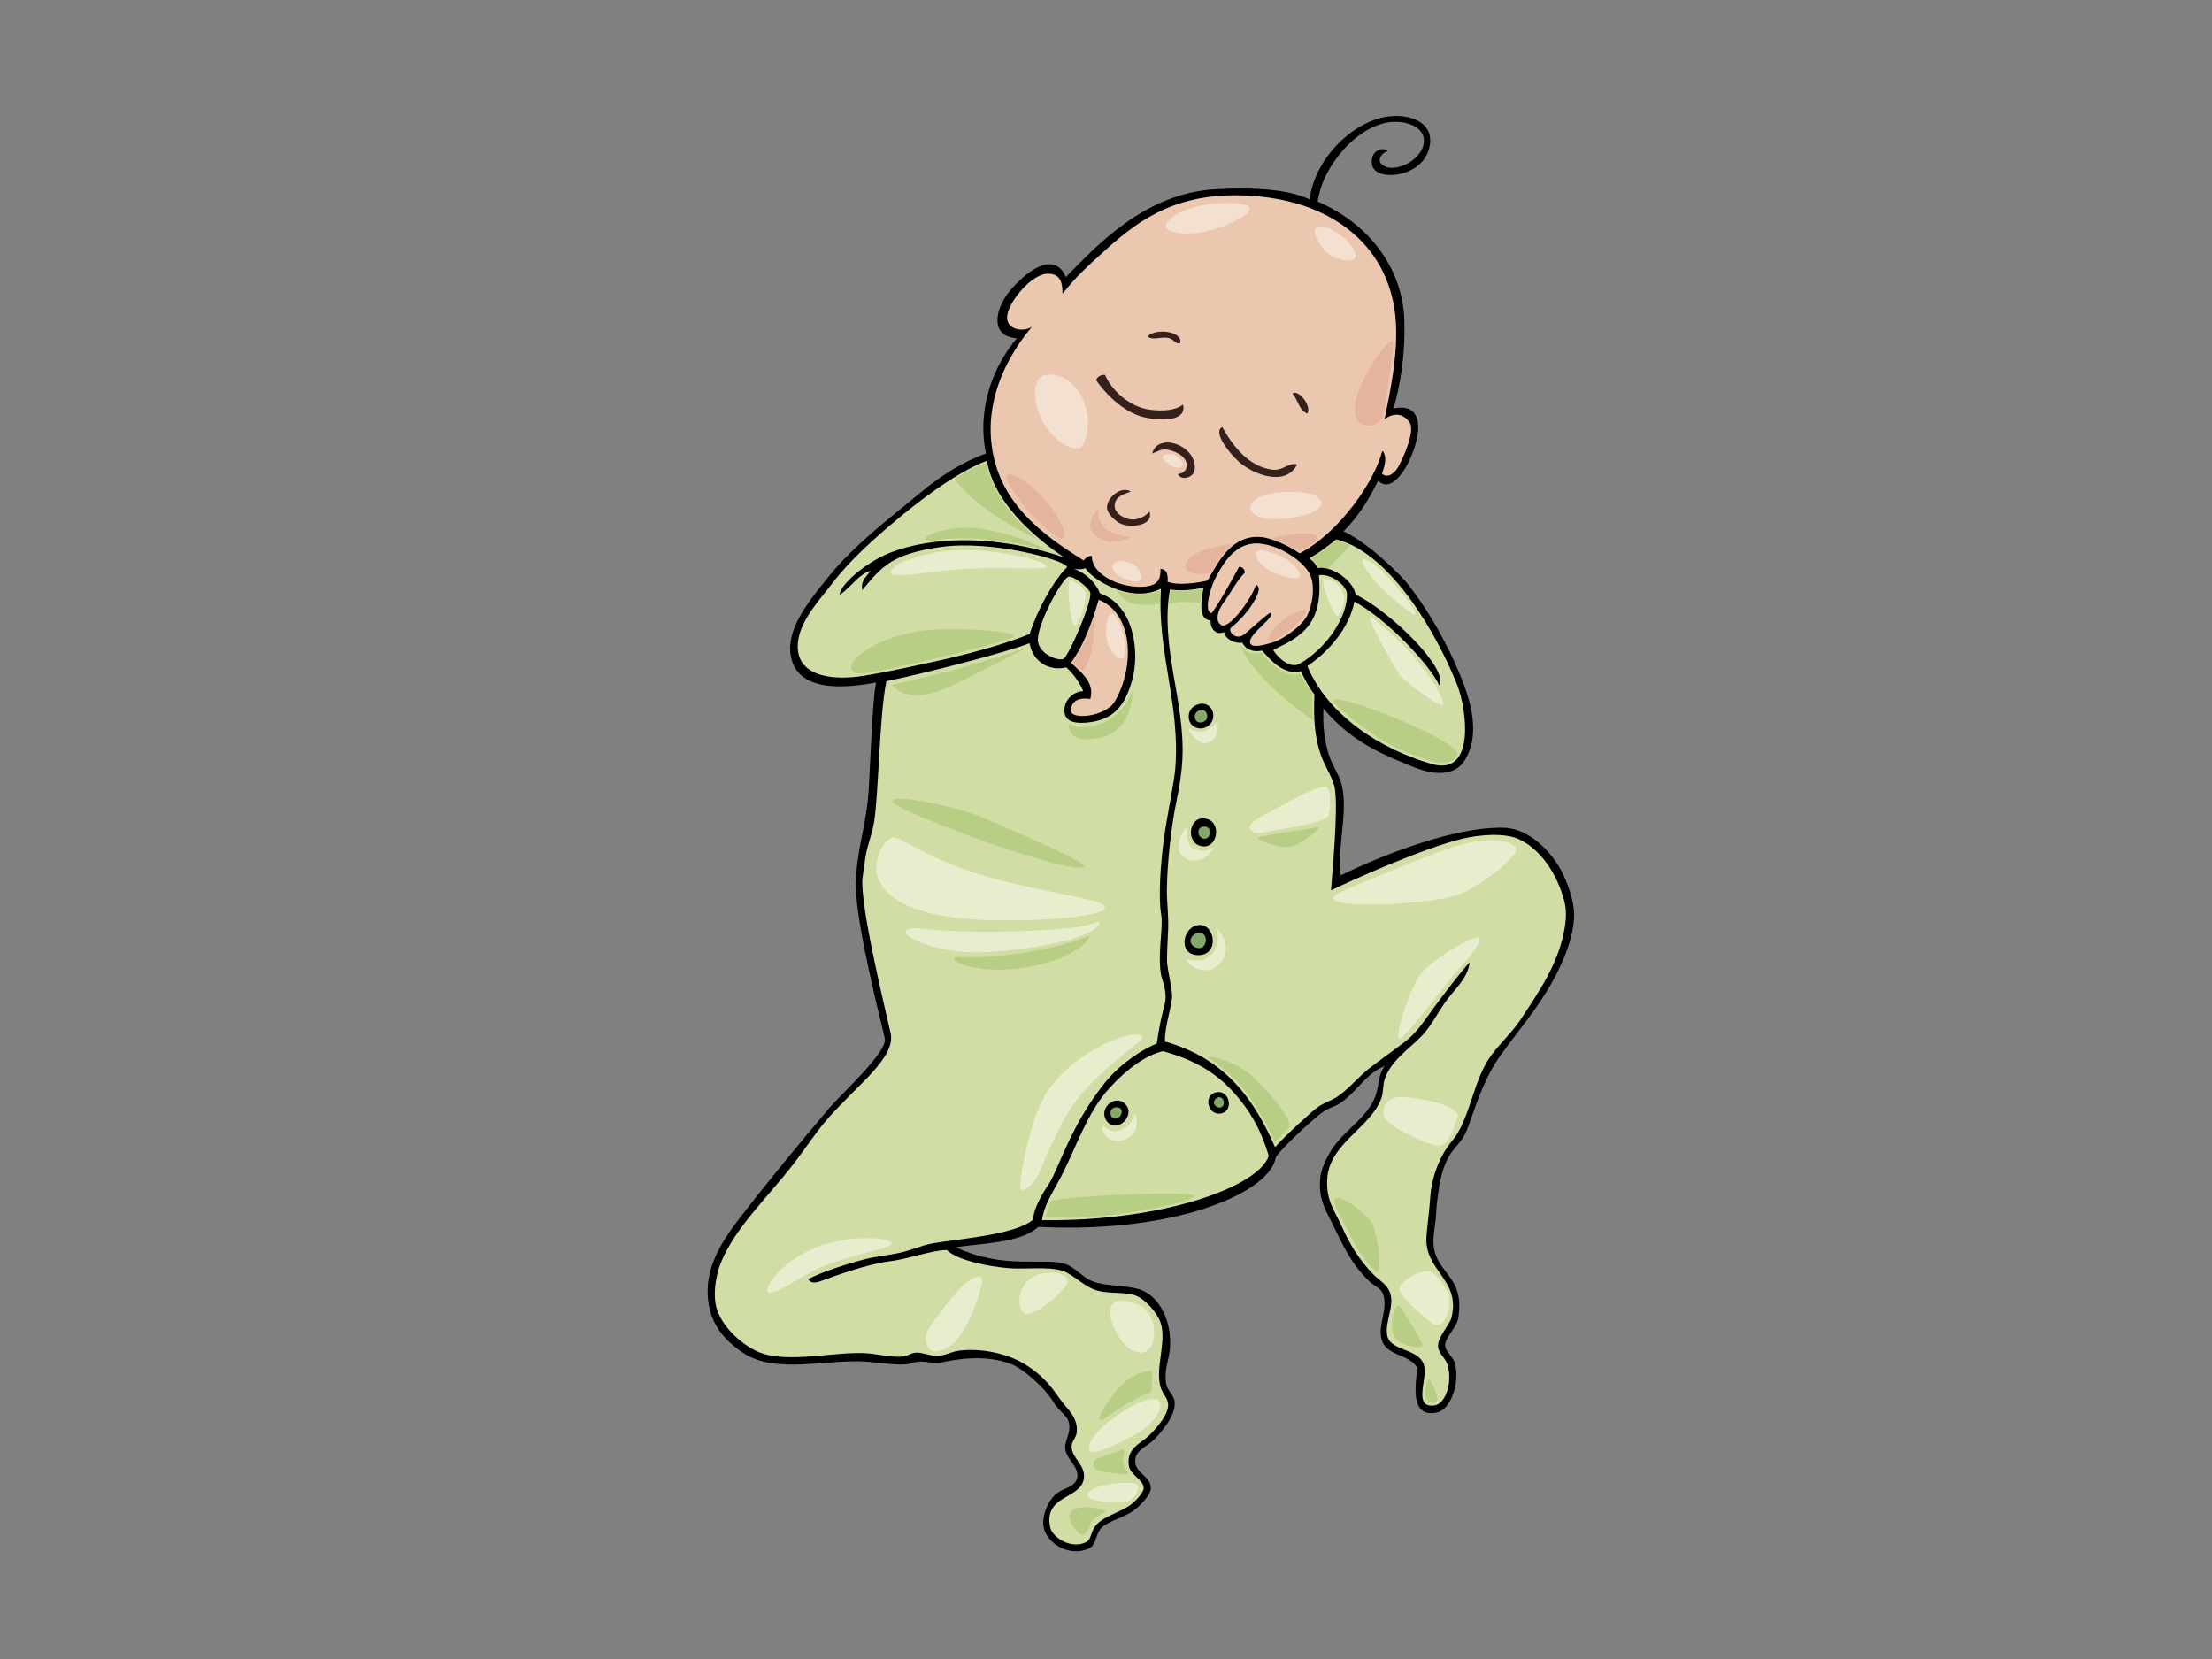 <?xml version="1.0" encoding="utf-8"?>
<!-- Generator: Adobe Illustrator 17.0.0, SVG Export Plug-In . SVG Version: 6.00 Build 0)  -->
<!DOCTYPE svg PUBLIC "-//W3C//DTD SVG 1.1//EN" "http://www.w3.org/Graphics/SVG/1.1/DTD/svg11.dtd">
<svg version="1.1" id="Layer_1" xmlns="http://www.w3.org/2000/svg" xmlns:xlink="http://www.w3.org/1999/xlink" x="0px" y="0px"
	 width="800px" height="600px" viewBox="0 0 800 600" enable-background="new 0 0 800 600" xml:space="preserve">
<rect x="0" y="0" width="800" height="600" fill="#808080" stroke="none"/>
<g>
	<path fill-rule="evenodd" clip-rule="evenodd" d="M499.59,59.323c4.289,4.149,15.988-1.764,15.376-8.963
		c-0.357-4.216-5.669-6.497-10.943-6.289c-12.609,0.495-25.773,15.836-27.453,28.836c20.311,8.783,30.816,25.936,31.314,42.756
		c0.404,13.793-1.619,23.778-3.861,32.064c8.835-1.859,10.488,4.974,7.578,14.034c-2.916,9.056-8.833,16.629-13.169,12.052
		c-3.17,6.388-6.806,12.656-12.551,18.359c9.143,4.16,20.794,15.905,23.292,19.087c8.891,11.315,14.693,23.287,17.207,28.934
		c4.425,9.956,10.022,24.206,3.26,34.944c-1.888,2.998-5.602,5.139-11.88,4.191c-3.849-0.581-8.91-2.884-13.114-4.663
		c-11.606-4.915-18.816-10.099-26.014-18.399c-0.246,5.654,0.204,11.821,2.326,17.707c1.288,3.56,3.608,6.608,4.427,10.478
		c2.13,10.136-1.792,20.868-0.469,32.141c8.49-4.254,38.417-17.709,58.933-17.233c9.457,0.216,17.77,9.284,21.198,16.303
		c1.876,3.852,3.834,9.142,4.19,13.744c0.719,9.284-5.206,21.499-9.547,28.649c-5.027,8.271-10.93,15.213-16.772,23.291
		c-5.556,7.68-8.348,15.949-11.68,25.429c-3.149,8.955-6.126,6.732-9.419,16.604c-1.198,3.596-2.29,11.804-2.393,15.064
		c-0.163,5.419-2.158,10.449-0.036,15.815c2.359,5.96,8.228,8.729,8.385,17.468c0.028,1.512-0.11,3.675-0.46,5.358
		c-0.727,3.369-4.717,6.522-4.659,9.551c0.035,2.035,2.911,4.17,3.494,6.289c1.924,7.059-1.332,16.832-6.524,17.934
		c-9.087,1.93-8.042-8.414-6.991-16.069c-2.963-5.36-11.54-4.149-13.046-10.719c-1.189-5.207,2.341-10.124,0.702-15.838
		c-0.651-2.257-3.245-3.082-5.125-4.888c-6.652-6.394-9.246-12.641-13.742-21.663c-2.187-4.391-4.642-8.391-3.958-15.609
		c0.316-3.338,2.417-7.487,3.958-10.01c4.051-6.65,12.383-11.342,15.607-18.638c1.882-4.262,1.162-8.389,3.723-11.881
		c-6.545,2.591-10.032,9.285-15.839,13.279c-1.828,1.259-4.143,1.846-6.054,3.027c-2.511,1.557-14.887,12.815-17.449,16.62
		c-1.697,12.494-35.543,27.78-85.891,25.236c-6.43,6.062-21.767,5.955-29.722,7.396c17.224,8.127,31.188,3.638,39.194,5.951
		c3.663,1.062,6.343,4.837,10.015,6.293c4.791,1.894,10.733,1.326,16.534,2.794c7.568,1.909,12.946,12.108,11.414,23.06
		c-0.409,2.924-2.042,6.803-1.163,11.408c0.469,2.465,2.771,3.954,3.029,6.291c0.549,4.993-4.827,11.112-7.689,13.981
		c-1.966,1.968-6.044,3.444-6.52,6.746c-0.752,5.198,5.789,6.014,5.592,10.721c-0.099,2.322-3.765,6.077-5.827,7.686
		c-3.976,3.109-10.381,4.036-12.578,7.22c-1.609,2.333-1.492,5.624-3.961,6.75c-7.926,3.637-16.756-2.966-16.535-9.316
		c0.168-4.818,2.592-8.966,5.358-10.944c2.111-1.521,6.544-2.096,6.989-5.588c0.52-4.13-4.499-6.495-4.424-10.95
		c0.041-2.574,2.456-5.582,1.164-9.318c-0.708-2.039-3.534-3.745-5.358-6.757c-3.45-5.681-11.063-11.926-14.677-13.511
		c-7.501-3.293-17.427-2.775-25.623-0.934c-2.937,0.669-5.621-0.443-8.616-0.229c-1.4,0.105-2.709,0.759-4.192,0.933
		c-3.849,0.447-9.684-0.602-14.677-0.933c-14.512-0.95-32.742,4.541-44.255-3.027c-7.3-4.806-13.486-11.643-13.044-23.526
		c0.372-10.136,6.688-19.003,11.414-25.154c10.481-13.639,22.068-27.587,32.608-40.067c4.041-4.779,21.189-20.316,20.032-25.158
		c-2.065-8.641-10.452-41.843-10.48-55.202c-0.026-11.838,3.787-21.405,4.656-34.705c0.449-6.822,1.364-33.188,2.665-38.776
		c-12.941,2.429-30.28,3.356-31.08-11.773c-0.108-1.945,0.402-4.779,1.16-6.981c2.338-6.769,7.981-13.66,12.58-19.337
		c9.546-11.787,21.485-20.673,33.312-30.516c7.091-5.899,14.839-11.011,23.757-14.208c-3.461-17.229,3.233-32.232,11.184-41.688
		c-9.872-0.684-7.886-10.398-2.872-16.708c5.35-6.732,16.338-15.687,20.573-5.425c10.969-11.076,28.386-30.396,54.32-31.781
		c12.708-0.678,25.686-0.206,33.821,3.692c2.207-15.806,16.576-28.611,28.693-30.021c9.106-1.053,17.111,3.113,14.45,12.014
		c-1.518,5.079-5.825,7.474-9.237,8.508c-4.093,1.24-11.212,1.187-11.403-3.877c-0.163-4.315,3.973-5.865,5.797-4.042
		C499.792,55.094,498.029,57.798,499.59,59.323z"/>
	<path fill-rule="evenodd" clip-rule="evenodd" fill="#EBC7B0" d="M504.808,116.14c-1.777-25.947-21.514-43.184-51.797-45.284
		c-25.9-1.796-39.845,7.474-53.021,19.412c-6.299,5.695-11.159,10.023-15.69,16.006c-0.16-2.1,0.323-7.439-5.499-7.277
		c-5.821,0.159-14.073,10.191-14.559,15.366c-0.482,5.177,6.471,5.825,9.06,3.719c-8.252,9.708-16.31,24.441-14.86,41.051
		c1.957,22.446,18.476,34.151,33.461,43.549c0.64-0.795,1.556-1.661,3.012-1.661c-0.325,6.31,9.228,11.422,17.859,11.204
		c6.477-0.159,6.953-3.073,6.953-6.467c2.52,0.017,2.749,2.75,2.537,4.621c3.77,1.521,11.048,0.388,14.447-0.415
		c4.007-6.895,8.944-17.067,20.024-15.653c2.967,0.375,9.182,2.878,13.277,5.821c14.578-7.48,27.514-26.727,29.94-37.243
		c2.014,2.58,0.64,6.205-0.159,8.416c2.254,1.993,4.853-0.487,5.985-2.593c1.135-2.1,6.469-12.78,3.882-16.169
		c-2.586-3.4-5.983-3.077-8.896-0.975C502.922,140.965,505.618,127.951,504.808,116.14z"/>
	<path fill-rule="evenodd" clip-rule="evenodd" fill="#D0DDA4" d="M356.965,166.612c-11.994,4.542-26.205,15.943-32.999,21.64
		c-6.793,5.698-16.679,14.347-23.058,22.828c-4.094,5.444-11.648,13.224-12.343,21.426c-1.04,12.159,12.401,13.765,23.756,11.911
		c10.116-1.651,18.926-3.723,27.175-5.502c8.25-1.779,23.452-5.658,32.921-9.666c2.341-7.804,8.487-19.284,13.501-24.136
		c-0.323-2.519-27.177-9.868-45.413-7.309c-17.769,2.492-21.392,6.822-28.649,15.607c-0.526-2.989,0.624-3.935,3.027-6.99
		c-4.495,1.332-6.607,5.479-11.139,8.718c-0.484-1.846,4.532-8.089,14.167-13.377c9.775-5.37,34.361-11.045,66.873-0.212
		C372.979,193.626,359.143,180.889,356.965,166.612z"/>
	<path fill-rule="evenodd" clip-rule="evenodd" fill="#D0DDA4" d="M472.809,240.89c7.25,17.436,25.853,29.891,44.952,35.403
		c16.142,4.665,12.586-20.14,9.318-28.414c-7.002-17.703-23.764-47.782-43.786-52.8c-3.235,2.587-6.791,5.334-9.864,6.794
		c1.454,0.969,2.583,2.263,2.91,3.558c5.336-0.969,13.103,4.531,13.941,9.606c12.589,6.073,33.778,26.95,30.276,32.842
		c-3.78-7.994-19.67-24.535-30.743-30.276C488.025,227.156,480.383,235.841,472.809,240.89z"/>
	<path fill-rule="evenodd" clip-rule="evenodd" fill="#EBC7B0" d="M450.296,229.21c1.216-1.038,6.469-5.823,9.057-7.602
		c2.59,1.133-7.593,7.447-7.278,10.677c0.242,2.467,5.512,0.826,7.927,0.157c4.143-1.145,10.748-6.107,12.573-9.484
		c2.245-4.152,3.117-11.219,1.174-15.263c-1.939-4.047-9.76-10.103-17.713-11.061c-9.207-1.103-13.883,7.373-16.741,13.004
		c-1.527,3.01-4.04,11.644-1.129,12.129c2.165-2.687,6.79-10.835,9.954-16.748c1.019-0.174,2.092,0.885,2.095,2.1
		c-2.504,2.354-5.21,7.321-6.83,9.587c-1.617,2.268-3.475,4.898-2.956,7.648c0.155,0.806,1.019,1.779,1.632,1.865
		c3.525,0.493,11.472-11.244,12.117-14.799c2.169,0.915,0.487,3.979-0.324,5.496c-2.588,4.852-7.115,8.899-8.572,10.029
		C443.828,228.081,446.9,232.124,450.296,229.21z"/>
	<path fill-rule="evenodd" clip-rule="evenodd" fill="#D0DDA4" d="M392.588,205.491c-1.003,0.455-2.872,0.455-4.082,0.267
		c4.059,1.451,7.699,4.781,9.298,8.812c12.809,4.514,14.341,22.018,11.648,31.447c-2.481,8.691-6.28,14.548-16.729,15.339
		c-3.588,0.275-7.443-0.155-7.759-3.958c-0.316-3.799,2.848-7.279,6.806-7.441c-1.104-2.689-3.481-6.333-6.175-8.615
		c-5.004,1.351-11.809-0.973-13.263-8.733c-7.75,3.169-37.827,10.923-51.761,13.75c-2.589,12.452-2.81,41.95-4.523,51.369
		c-0.893,4.917-2.732,8.882-3.258,13.738c-0.357,3.279-0.986,5.563-0.933,8.158c0.266,12.855,8.657,46.744,10.248,54.038
		c1.926,8.819-11.865,18.559-22.596,30.744c-4.352,4.946-8.354,11.13-12.343,16.306c-9.579,12.431-20.947,22.865-26.321,35.636
		c-1.616,3.849-2.855,9.897-2.098,14.911c1.162,7.686,9.242,15.032,15.609,17.703c10.441,4.378,27.674-0.329,39.132,0.466
		c4.09,0.283,9.325,1.657,13.274,1.162c1.444-0.176,2.692-1.271,4.427-1.393c2.388-0.166,5.212,1.28,7.919,1.162
		c2.817-0.118,4.809-1.487,7.689-1.865c8.088-1.053,17.697,0.994,24.223,5.123c5.801,3.679,8.717,7.145,12.342,12.349
		c2.564,3.682,6.623,6.564,6.055,12.11c-0.198,1.955-1.901,3.207-1.859,5.127c0.09,4.338,5.201,6.633,4.421,11.644
		c-1.153,7.413-14.789,5.819-12.111,17.703c0.774,3.44,7.547,7.955,13.046,5.125c1.562-0.803,1.632-3.197,2.793-5.125
		c2.425-4.028,9.316-5.416,13.28-8.385c1.462-1.099,4.728-4.307,4.655-6.054c-0.123-2.983-4.79-4.594-5.355-7.919
		c-1.099-6.451,4.406-8.146,7.456-11.189c2.753-2.75,6.884-7.441,6.752-11.177c-0.069-1.97-2.14-3.94-2.797-6.289
		c-1.937-6.986,2.361-16.549,0-23.293c-1.296-3.713-5.622-8.324-8.617-9.547c-4.008-1.638-9.262-0.673-13.975-1.865
		c-4.889-1.236-8.761-5.884-12.814-7.222c-4.911-1.617-13.37-0.518-19.094-0.931c-7.83-0.558-19.155-2.968-22.793-6.608
		c-5.56,0.073-14.104,3.336-20.745,4.118c-8.306,0.992-21.231,5.832-23.534,6.679c-2.307,0.845-4.489,1.817-5.835-0.229
		c4.621-2.561,14.616-5.702,20.498-7.221c3.389-0.875,8.513-1.437,12.268-2.257c4.578-0.999,8.08-2.656,11.489-3.333
		c8.286-1.645,30.243-2.975,37.039-8.676c0.24-3.52,2.304-7.768,5.822-13.104c3.518-5.339,7.703-20.91,20.137-36.394
		c5.948-7.403,14.316-12.494,18.827-14.244c0.918-6.36,1.715-9.903,2.85-14.252c1.135-4.35-1.021-8.985-1.288-10.457
		c-1.407-7.776,0.868-17.279,0.022-21.999c-1.111-6.174-0.162-18.842,0.949-27.073c1.108-8.236,3.776-20.91,4.151-25.699
		c1.859-23.289-6.684-42.284-5.17-65.055C408.998,218.484,394.822,209.504,392.588,205.491z"/>
	<path fill-rule="evenodd" clip-rule="evenodd" fill="#D0DDA4" d="M470.032,240.051c10.077-5.769,17.306-17.31,17.143-25.076
		c-0.069-3.594-6.466-7.766-10.19-6.954c1.714,18.225-6.949,22.452-16.522,27.046C461.685,237.238,466.345,242.157,470.032,240.051z
		"/>
	<path fill-rule="evenodd" clip-rule="evenodd" fill="#D0DDA4" d="M394.311,214.339c-0.321-1.544-6.81-7.025-8.394-5.511
		c-3.72,3.558-11.317,18.605-10.511,23.295c0.804,4.691,7.251,6.914,9.123,6.209C386.403,237.622,395.033,217.781,394.311,214.339z"
		/>
	<path fill-rule="evenodd" clip-rule="evenodd" fill="#D0DDA4" d="M423.122,213.194c-3.681,20.826,5.585,40.568,4.499,61.474
		c-0.277,5.305-1.108,10.147-2.328,16.071c-1.222,5.924-3.154,19.475-3.281,31.097c-0.044,4.158,0.645,9.331,0.474,14.093
		c-0.155,4.437-0.632,10.134-0.317,12.981c0.317,2.853,1.546,7.613,1.724,11.013c0.177,3.392-2.832,11.468-2.561,16.769
		c22.982,6.471,32.805,22.364,39.831,38.198c3.045-3.583,12.99-12.712,15.373-14.443c2.071-1.498,5.045-2.465,6.988-3.728
		c4.051-2.626,7.534-7.084,11.879-10.474c4.12-3.216,8.602-6.335,12.808-9.553c4.286-3.276,6.936-7.583,10.252-12.11
		c3.36-4.588,10.256-13.608,13.042-16.543c-0.542,5.483-5.029,9.36-8.15,13.511c-3.181,4.227-5.653,9.553-9.318,13.274
		c-4.7,4.791-11.098,8.873-13.279,15.609c-0.618,1.919-0.451,4.806-1.165,6.757c-3.881,10.636-18.662,16.26-19.563,28.88
		c-0.582,8.173,2.718,11.793,5.125,17.239c3.16,7.145,6.552,12.337,11.18,17.237c2.764,2.924,5.429,3.788,6.526,7.451
		c1.389,4.655-2.031,10.096-1.165,14.911c1.114,6.247,12.63,4.422,13.508,11.88c0.599,5.058-3.868,14.401,3.493,13.507
		c4.448-0.539,6.815-9.289,4.659-15.139c-0.874-2.368-3.261-3.74-3.261-6.522c0-3.247,4.236-7.525,4.891-10.245
		c3.296-13.805-10.046-16.801-9.083-29.354c0.257-3.36,1.046-9.171,1.397-14.445c0.378-5.674,2.814-14.002,7.922-20.029
		c6.071-7.166,7.419-20.518,13.041-29.345c3.014-4.73,8.298-9.364,11.646-14.441c6.813-10.34,14.057-20.677,16.073-33.775
		c0.489-3.168,0.514-6.207-0.233-9.087c-2.475-9.561-8.335-18.586-16.307-22.364c-5.113-2.421-14.136-1.739-20.492-0.231
		c-14.004,3.325-40.128,15.036-47.569,18.68c0.472-7.128,2.554-27.805,1.444-36.381c-0.528-4.084-3.581-8.085-5.123-12.578
		c-2.333-6.786-2.652-13.257-2.333-21.898c-1.937-2.358-3.717-5.916-4.887-8.382c-6.146,1.454-10.779-3.723-13.976-7.455
		c-4.219,0.801-6.368-1.078-7.178-2.859c-2.752,0.325-6.148-1.133-6.634-3.881c-2.911,1.458-5.174-1.454-4.821-4.208
		c-2.617-0.157-4.56-2.098-2.562-11.88C430.725,213.521,426.745,213.733,423.122,213.194z"/>
	<path fill-rule="evenodd" clip-rule="evenodd" fill="#EBC7B0" d="M403.163,253.705c7.19-12.127,6.974-31.772-5.823-36.804
		c-1.292,4.554-4.617,15.638-10.001,22.769c3.598,3.495,8.709,7.124,6.969,13.14c-2.444-0.466-6.969-0.321-6.969,4.271
		C387.338,260.407,399.846,259.302,403.163,253.705z"/>
	<path fill-rule="evenodd" clip-rule="evenodd" fill="#D0DDA4" d="M458.871,417.982c-2.642-8.573-6.209-16.079-13.78-24.057
		c-7.573-7.978-16.519-11.55-24.459-13.744c-5.672,1.217-12.714,6.014-19.336,13.281c-8.245,9.052-11.965,21.319-17.698,32.374
		c-2.718,5.232-5.918,9.668-6.739,15.439C420.777,441.88,455.473,429.019,458.871,417.982z"/>
	<path fill-rule="evenodd" clip-rule="evenodd" fill="#36201B" d="M426.923,123.965c-1.626,0.858-2.27-1.105-3.963-1.628
		c-2.759-0.858-6.099,1.028-7.919-0.701C417.712,118.758,427.506,119.522,426.923,123.965z"/>
	<path fill-rule="evenodd" clip-rule="evenodd" fill="#36201B" d="M427.853,146.325c1.479,5.983-7.599,5.983-13.739,4.655
		c-8.199-1.764-15.095-9.601-17.683-13.484c0.411-1.382,2.031-2.081,3.236-1.89c2.181,5.313,8.776,11.678,16.307,12.58
		C420.699,148.752,425.047,148.477,427.853,146.325z"/>
	<path fill-rule="evenodd" clip-rule="evenodd" fill="#36201B" d="M472.809,149.582c-3.015-1.173-3.36-5.028-5.361-7.218
		C469.485,140.604,474.547,146.796,472.809,149.582z"/>
	<path fill-rule="evenodd" clip-rule="evenodd" fill="#36201B" d="M469.085,167.986c-3.816,7.885-15.32,4.044-20.965-0.934
		c-3.545-3.119-9.682-10.925-6.059-12.576c3.707,6.633,9.399,14.212,17.933,15.374C464.219,170.425,466.005,166.991,469.085,167.986
		z"/>
	<path fill-rule="evenodd" clip-rule="evenodd" fill="#36201B" d="M426.033,171.466c4.852-0.648,4.692-7.12-3.77-8.836
		c-2.148-0.441-3.671,0.749-5.588,1.395c2.24-8.093,16.636-2.752,15.374,6.056C431.674,172.685,427.167,174.052,426.033,171.466z"/>
	<path fill-rule="evenodd" clip-rule="evenodd" fill="#36201B" d="M408.988,177.774c-2.368,0.969-6.119,1.712-5.825,5.588
		c0.197,2.561,4.323,5.032,7.666,4.439c2.291-0.407,3.882-1.619,4.915-2.811c1.525,4.877-5.733,5.897-9.788,4.659
		c-2.298-0.7-5.432-3.818-5.586-5.825C400.078,180.136,405.404,175.527,408.988,177.774z"/>
	<path fill-rule="evenodd" clip-rule="evenodd" d="M434.202,254.532c2.43-0.323,4.592,1.466,4.601,4.296
		c0.004,2.419-1.705,4.028-3.475,4.489c-2.278,0.598-5.028-0.659-5.377-3.558C429.599,256.828,431.711,254.859,434.202,254.532z"/>
	<path fill-rule="evenodd" clip-rule="evenodd" fill="#82A96A" d="M434.72,256.789c-1.881-0.05-2.908,1.578-2.584,2.866
		c0.607,2.442,3.241,1.737,4.085,0.7C437.068,259.323,436.599,256.833,434.72,256.789z"/>
	<path fill-rule="evenodd" clip-rule="evenodd" d="M435.738,296.016c6.147,0.81,4.854,10.35-0.429,10.094
		C428.685,305.79,429.593,295.204,435.738,296.016z"/>
	<path fill-rule="evenodd" clip-rule="evenodd" fill="#82A96A" d="M435.577,298.928c-3.072,0-2.606,3.986-0.268,4.388
		C438.003,303.782,438.652,298.928,435.577,298.928z"/>
	<path fill-rule="evenodd" clip-rule="evenodd" d="M433.677,334.535c5.903-0.346,7.488,11.208-0.591,10.894
		C425.812,345.145,427.771,334.87,433.677,334.535z"/>
	<path fill-rule="evenodd" clip-rule="evenodd" fill="#82A96A" d="M430.603,340.215c-0.123,2.184,3.268,3.631,4.727,1.938
		c1.461-1.693,0.734-4.363-0.844-4.728C432.908,337.063,430.725,338.034,430.603,340.215z"/>
	<path fill-rule="evenodd" clip-rule="evenodd" d="M439.822,395.05c4.853-1.089,6.552,6.675,1.82,7.644
		C436.913,403.663,434.97,396.141,439.822,395.05z"/>
	<path fill-rule="evenodd" clip-rule="evenodd" fill="#82A96A" d="M441.642,396.99c-1.571-0.885-4.004,1.882-1.574,3.277
		C442.494,401.662,443.584,398.085,441.642,396.99z"/>
	<path fill-rule="evenodd" clip-rule="evenodd" d="M400.396,405.604c-3.519-4.485,2.807-10.161,6.551-6.308
		C410.949,403.418,403.916,410.091,400.396,405.604z"/>
	<path fill-rule="evenodd" clip-rule="evenodd" fill="#82A96A" d="M403.672,404.513c2.427-0.482,2.947-4.248-0.043-4.068
		C400.637,400.632,401.243,404.995,403.672,404.513z"/>
	<path fill-rule="evenodd" clip-rule="evenodd" fill="#F3E0D1" d="M426.203,77.19c3.038-1.739,11.267-4.695,22.22-3.442
		c10.955,1.252-5.947,9.075-14.085,10.325C426.203,85.327,415.246,83.447,426.203,77.19z"/>
	<path fill-rule="evenodd" clip-rule="evenodd" fill="#F3E0D1" d="M409.613,203.949c2.971,1.366,6.262,8.764-2.192,5.634
		C398.97,206.452,402.1,200.505,409.613,203.949z"/>
	<path fill-rule="evenodd" clip-rule="evenodd" fill="#F3E0D1" d="M480.348,82.505c2.213,0.89,7.825,4.072,9.703,8.764
		c1.877,4.697-7.198,3.136-10.644-0.313C475.968,87.517,472.524,79.38,480.348,82.505z"/>
	<path fill-rule="evenodd" clip-rule="evenodd" fill="#F3E0D1" d="M423.697,164.195c1.823,0.073,4.957,3.012,3.753,4.386
		C425.266,171.088,415.561,163.889,423.697,164.195z"/>
	<path fill-rule="evenodd" clip-rule="evenodd" fill="#F3E0D1" d="M377.375,152.932c-4.387-7.745-5.222-20.518,5.632-16.901
		c9.392,3.128,12.834,16.587,8.765,24.724C389.816,164.669,381.442,160.107,377.375,152.932z"/>
	<path fill-rule="evenodd" clip-rule="evenodd" fill="#F3E0D1" d="M464.385,177.971c6.876-0.407,12.836,0.623,13.461,3.757
		c0.626,3.128-7.822,6.258-18.156,5.947C449.362,187.36,448.736,178.911,464.385,177.971z"/>
	<path fill-rule="evenodd" clip-rule="evenodd" fill="#E8EECD" d="M323.422,205.12c3.079-2.912,16.776-7.187,30.642-5.993
		c13.867,1.198,22.426,3.593,24.306,5.477c1.884,1.886-11.811,0.344-27.73,1.028C334.719,206.315,317.242,210.953,323.422,205.12z"
		/>
	<path fill-rule="evenodd" clip-rule="evenodd" fill="#E8EECD" d="M387.101,209.909c0.685,0,4.963,2.06,5.477,4.279
		c0.516,2.226-1.029,8.223-3.253,11.646C387.101,229.256,385.558,209.909,387.101,209.909z"/>
	<path fill-rule="evenodd" clip-rule="evenodd" fill="#E8EECD" d="M478.513,209.229c0.813,0.27,4.451,0.342,6.503,3.763
		c2.057,3.421,1.03,5.995-0.682,9.245C482.623,225.491,477.488,208.887,478.513,209.229z"/>
	<path fill-rule="evenodd" clip-rule="evenodd" fill="#E8EECD" d="M495.8,223.091c1.517,1.07,11.301,8.733,17.289,16.436
		c5.993,7.705,8.052,11.638,8.904,14.896c0.856,3.252-13.525-7.533-15.577-10.103C504.36,241.754,492.894,221.039,495.8,223.091z"/>
	<path fill-rule="evenodd" clip-rule="evenodd" fill="#E8EECD" d="M497.172,204.262c2.64,1.865,10.27,9.928,14.037,16.094
		c3.767,6.159-8.901-4.963-12.666-8.733C494.778,207.859,488.441,198.105,497.172,204.262z"/>
	<path fill-rule="evenodd" clip-rule="evenodd" fill="#E8EECD" d="M484.336,322.894c4.631-2.217,30.129-12.838,40.225-16.264
		c10.1-3.421,19.346-3.595,23.283-0.684c3.935,2.907-15.106,16.112-20.716,17.801C512.925,328.026,472.182,328.716,484.336,322.894z
		"/>
	<path fill-rule="evenodd" clip-rule="evenodd" fill="#E8EECD" d="M518.742,460.688c2.349,2.356,6.336,6.855,5.305,12.16
		c-1.025,5.307-3.424,7.017-5.305,6.161c-1.884-0.854-12.325-9.926-12.669-12.664C505.733,463.606,515.49,457.443,518.742,460.688z"
		/>
	<path fill-rule="evenodd" clip-rule="evenodd" fill="#E8EECD" d="M527.128,404.034c-1.285,3.86-2.733,8.385-5.471,10.101
		c-2.745,1.707-20.718-7.191-21.23-10.442c-0.513-3.252,0.855-6.335,5.137-6.847C510.008,396.311,528.675,399.411,527.128,404.034z"
		/>
	<path fill-rule="evenodd" clip-rule="evenodd" fill="#E8EECD" d="M399.427,407.46c0,0,2.398,2.393,5.478,1.363
		c3.081-1.022,4.961-3.765,5.306-5.643c0.345-1.882,3.423,6.673-3.767,9.069C399.259,414.647,397.373,405.914,399.427,407.46z"/>
	<path fill-rule="evenodd" clip-rule="evenodd" fill="#E8EECD" d="M430.412,263.665c0.981,0.493,3.766,1.538,5.991,0.512
		c2.226-1.028,3.254-2.396,3.766-3.247c0.515-0.858,0.857,6.329-3.079,7.697C433.154,270,428.361,262.639,430.412,263.665z"/>
	<path fill-rule="evenodd" clip-rule="evenodd" fill="#E8EECD" d="M429.385,299.954c-0.101,1.54-0.345,5.481,2.224,6.851
		c2.57,1.368,5.138,1.022,6.849-0.172c1.712-1.2-2.91,7.019-9.414,3.933C422.537,307.487,429.557,297.386,429.385,299.954z"/>
	<path fill-rule="evenodd" clip-rule="evenodd" fill="#E8EECD" d="M456.09,295.332c7.108-3.629,22.424-12.84,23.964-10.442
		c1.538,2.398,1.03,7.021,0.515,9.931c-0.515,2.91-20.541,5.475-23.967,6.331C453.182,302.007,448.386,299.272,456.09,295.332z"/>
	<path fill-rule="evenodd" clip-rule="evenodd" fill="#E8EECD" d="M411.581,377.156c-1.947,1.609-17.292,13.014-23.965,23.111
		c-6.676,10.101-10.442,21.575-12.497,25.338c-2.051,3.763-5.991,6.505-6.16,3.426c-0.175-3.084,3.785-26.786,10.953-35.953
		C394.634,374.247,419.456,370.658,411.581,377.156z"/>
	<path fill-rule="evenodd" clip-rule="evenodd" fill="#E8EECD" d="M411.925,471.993c2.408,1.015,5.681,4.789,5.477,10.272
		c-0.343,9.245-8.046,9.075-13.009,0.686C399.427,474.562,400.114,467.031,411.925,471.993z"/>
	<path fill-rule="evenodd" clip-rule="evenodd" fill="#E8EECD" d="M407.474,509.657c5.529-3.438,11.469-4.967,12.154-2.402
		c0.684,2.565-2.4,7.707-8.05,10.958c-5.645,3.254-14.721,7.705-16.944,6.847C392.408,524.203,393.95,518.042,407.474,509.657z"/>
	<path fill-rule="evenodd" clip-rule="evenodd" fill="#E8EECD" d="M405.248,536.361c3.032-0.109,6.331-0.516,6.331,1.533
		c0,2.062-1.537,4.628-4.276,5.142c-2.738,0.516-12.839,0.346-13.866-2.052C392.408,538.587,400.281,536.531,405.248,536.361z"/>
	<path fill-rule="evenodd" clip-rule="evenodd" fill="#E8EECD" d="M338.145,488.768c-2.492,0.088-4.11-3.931-2.913-6.845
		c1.198-2.912,10.956-15.748,14.896-18.485c3.934-2.74,6.159-2.574,4.448,2.908C352.865,471.825,348.073,488.426,338.145,488.768z"
		/>
	<path fill-rule="evenodd" clip-rule="evenodd" fill="#E8EECD" d="M378.544,460.352c2.984-0.216,6.333,0.176,7.53,2.4
		c1.199,2.224-9.243,11.642-14.206,12.496C366.901,476.106,366.732,461.208,378.544,460.352z"/>
	<path fill-rule="evenodd" clip-rule="evenodd" fill="#E8EECD" d="M294.663,459.333c-5.675,2.702-12.838,8.045-16.262,8.215
		c-3.425,0.17,2.909-10.784,16.431-16.264c13.526-5.477,30.13-3.423,27.391-1.198C319.484,452.312,305.447,454.189,294.663,459.333z
		"/>
	<path fill-rule="evenodd" clip-rule="evenodd" fill="#E8EECD" d="M527.3,350.803c2.669-2.983,9.075-10.105,7.704-11.645
		c-1.37-1.54-16.608,7.531-20.884,12.668c-4.279,5.135-10.784,25.674-7.532,23.625C509.84,373.399,522.85,355.766,527.3,350.803z"/>
	<path fill-rule="evenodd" clip-rule="evenodd" fill="#E8EECD" d="M440.168,336.593c0,0,1.608,6.131-3.079,9.584
		c-3.255,2.398-6.676,0.512-7.875,0.854c-1.054,0.304,5.477,6.849,11.125,2.226C447.442,343.448,439.652,334.027,440.168,336.593z"
		/>
	<path fill-rule="evenodd" clip-rule="evenodd" fill="#E8EECD" d="M317.429,317.25c-1.735-4.888,1.372-13.184,5.477-14.38
		c2.056-0.602,11.812,7.04,29.104,12.668c17.289,5.626,42.11,9.238,45.704,10.954c7.191,3.426-6.799,5.525-24.429,6.203
		C356.343,333.356,323.138,333.322,317.429,317.25z"/>
	<path fill-rule="evenodd" clip-rule="evenodd" fill="#E8EECD" d="M334.378,335.904c16.433,1.886,36.73,0.885,44.678,0.342
		c10.099-0.684,13.866-1.2,17.46-2.735c2.538-1.091,1.713,3.593-11.81,6.847c-13.524,3.253-28.406,4.508-35.951,3.94
		C330.613,342.924,319.518,334.21,334.378,335.904z"/>
	<path fill-rule="evenodd" clip-rule="evenodd" fill="#B7CE84" d="M333.237,228.165c9.906-1.515,40.126,0,31.898,2.849
		c-8.226,2.855-41.298,10.917-52.379,12.423C301.674,244.951,309.638,231.765,333.237,228.165z"/>
	<path fill-rule="evenodd" clip-rule="evenodd" fill="#B7CE84" d="M322.662,247.638c0,0,18.801-4.202,27.197-6.715
		c8.393-2.519,20.482-6.215,20.482-6.215s-25.294,13.614-32.069,15.618C326.355,253.848,322.662,247.638,322.662,247.638z"/>
	<path fill-rule="evenodd" clip-rule="evenodd" fill="#B7CE84" d="M337.605,195.594c0,0,5.536-1.682,18.968-0.505
		c13.434,1.173,22.667,4.198,22.667,4.198s-10.244-6.044-24.512-8.062C340.458,189.213,328.705,196.261,337.605,195.594z"/>
	<path fill-rule="evenodd" clip-rule="evenodd" fill="#B7CE84" d="M448.742,233.37c0,0,1.511,2.184,3.36,2.681
		c1.844,0.505,4.195,0,4.195,0s2.349,3.696,6.885,6.383c4.532,2.687,6.882,1.173,6.882,1.173s1.512,2.186,2.352,3.864
		c0.842,1.678,2.185,3.359,2.185,3.359s0,3.018,0,5.2c0,2.186,0.166,4.367,0.166,4.367s-9.739-6.381-17.627-14.77
		C449.246,237.227,448.742,233.37,448.742,233.37z"/>
	<path fill-rule="evenodd" clip-rule="evenodd" fill="#B7CE84" d="M483.329,255.027c3.15,2.926,13.264,11.921,23.673,16.283
		c10.405,4.369,16.786,6.717,19.977,1.85C530.167,268.288,473.759,246.126,483.329,255.027z"/>
	<path fill-rule="evenodd" clip-rule="evenodd" fill="#B7CE84" d="M347.843,346.188c5.248,0.524,17.29-0.499,27.366-2.517
		c10.073-2.02,15.612-3.864,18.131-5.039c2.52-1.175-2.659,7.697-20.48,10.914C350.528,353.572,339.448,345.351,347.843,346.188z"/>
	<path fill-rule="evenodd" clip-rule="evenodd" fill="#F3E0D1" d="M458.156,199.313c1.904,0.543,8.405,2.238,11.487,7.283
		c3.083,5.043-7.565,1.682-11.769-1.12C453.673,202.671,452.27,197.629,458.156,199.313z"/>
	<path fill-rule="evenodd" clip-rule="evenodd" fill="#F3E0D1" d="M403.514,222.847c1.335,1.735,3.643,7.288,3.364,12.893
		c-0.282,5.601-5.324,0.558-6.443-3.646C399.311,227.892,400.712,219.206,403.514,222.847z"/>
	<path fill-rule="evenodd" clip-rule="evenodd" fill="#E5B49C" d="M500.186,150.277c1.06-4.5,3.362-20.176,3.639-25.775
		c0.284-5.607-12.33,11.764-13.729,21.85C488.696,156.44,499.063,155.038,500.186,150.277z"/>
	<path fill-rule="evenodd" clip-rule="evenodd" fill="#E5B49C" d="M397.07,184.18c0,0-0.559,4.206,2.8,7.004
		c3.365,2.803,9.249,3.081,9.249,3.081s-7.565,4.485-13.45-1.118C391.896,189.552,397.07,184.18,397.07,184.18z"/>
	<path fill-rule="evenodd" clip-rule="evenodd" fill="#E5B49C" d="M437.658,207.354c0,0-10.969,1.529-8.572-3.845
		c2.4-5.379,16.492-6.761,16.492-6.761s-2.834,2.687-4.65,5.45C439.109,204.96,437.658,207.354,437.658,207.354z"/>
	<path fill-rule="evenodd" clip-rule="evenodd" fill="#E5B49C" d="M470.349,192.9c-4.052,0.132-10.605,1.741-10.605,1.741
		s4.506,1.649,6.394,2.687c2.104,1.162,3.776,2.106,3.776,2.106s3.485-1.598,6.247-3.994
		C477.67,194.132,475.237,192.737,470.349,192.9z"/>
	<path fill-rule="evenodd" clip-rule="evenodd" fill="#E5B49C" d="M464.175,224.062c2.528-1.999,9.442-5.303,7.846-2.106
		c-1.602,3.199-7.557,8.064-11.478,9.662C456.62,233.217,459.307,227.911,464.175,224.062z"/>
	<path fill-rule="evenodd" clip-rule="evenodd" fill="#E5B49C" d="M387.825,239.608c0,0,2.831-3.921,4.647-7.698
		c1.817-3.78,3.56-9.297,3.56-9.297s-0.506,11.548-1.961,15.255c-1.452,3.707-2.323,5.158-3.197,4.214
		C390.001,241.136,387.825,239.608,387.825,239.608z"/>
	<path fill-rule="evenodd" clip-rule="evenodd" fill="#B7CE84" d="M378.242,440.225c0,0,0.795-3.965,1.983-5.75
		c1.188-1.781,56.292-4.361,51.535-1.586c-4.756,2.773-20.217,5.353-29.933,6.536C392.116,440.621,378.242,440.225,378.242,440.225z
		"/>
	<path fill-rule="evenodd" clip-rule="evenodd" fill="#B7CE84" d="M436.318,381.948c0,0,10.107,6.539,15.857,15.068
		c5.748,8.523,8.922,16.054,8.922,16.054s3.171-3.176,4.954-5.156c1.784-1.982-4.757-10.503-12.29-17.839
		C446.229,382.738,436.318,381.948,436.318,381.948z"/>
	<path fill-rule="evenodd" clip-rule="evenodd" fill="#B7CE84" d="M506.287,472.525c0.818,0.827,7.73,12.093,8.127,13.877
		c0.399,1.787-7.136,0.596-9.714-2.375C502.127,481.055,504.107,470.35,506.287,472.525z"/>
	<path fill-rule="evenodd" clip-rule="evenodd" fill="#B7CE84" d="M516.197,499.29c-0.38,1.787-1.384,5.551,0,7.134
		c1.387,1.586,2.972,0.793,3.571,0C520.361,505.632,516.795,496.513,516.197,499.29z"/>
	<path fill-rule="evenodd" clip-rule="evenodd" fill="#B7CE84" d="M482.899,435.861c0.836,2.763,5.151,9.91,6.737,13.279
		c1.585,3.369,4.759,7.73,7.732,10.512c2.973,2.769,0.99-14.082-1.389-17.644C493.601,438.437,480.643,428.416,482.899,435.861z"/>
	<path fill-rule="evenodd" clip-rule="evenodd" fill="#B7CE84" d="M406.391,500.276c-6.891,6.528-12.346,17.082-5.554,11.898
		c2.711-2.072,11.298-7.533,13.875-7.936c2.579-0.39,1.589-4.357,1.982-7.925C416.845,494.971,410.554,496.335,406.391,500.276z"/>
	<path fill-rule="evenodd" clip-rule="evenodd" fill="#B7CE84" d="M397.469,527.232c2.692-0.894,7.532-2.57,8.721-2.966
		c1.19-0.403-0.399,1.785,0,4.361c0.397,2.572,2.773,4.552,0.793,4.552c-1.984,0-8.919-0.787-10.505-1.779
		C394.892,530.41,395.092,528.033,397.469,527.232z"/>
	<path fill-rule="evenodd" clip-rule="evenodd" fill="#B7CE84" d="M393.107,545.075c1.19,0,7.93,0.994,6.543,1.783
		c-1.387,0.799-5.155,2.584-5.352,4.361c-0.198,1.787-1.783,3.961-2.975,3.961C390.135,555.18,380.819,545.075,393.107,545.075z"/>
	<path fill-rule="evenodd" clip-rule="evenodd" fill="#B7CE84" d="M455.545,302.666c2.731-0.627,19.427-3.174,21.21-3.566
		c1.782-0.397-5.552,6.339-10.113,7.132C462.087,307.027,452.967,303.264,455.545,302.666z"/>
	<path fill-rule="evenodd" clip-rule="evenodd" fill="#B7CE84" d="M386.568,261.832c0,0,3.984,2.249,10.108,0.403
		c10.504-3.176,12.885-12.689,12.885-12.689s0.791,14.47-11.695,17.243C385.378,269.568,386.568,261.832,386.568,261.832z"/>
	<path fill-rule="evenodd" clip-rule="evenodd" fill="#B7CE84" d="M423.353,213.517c0,0,2.408,0.313,5.258,0.18
		c2.849-0.132,6.366-0.891,6.366-0.891s-0.443,1.515-0.623,2.587c-0.177,1.068-0.265,2.715-0.265,2.715s-4.187-0.401-6.281-0.401
		c-2.093,0-5.029,0.709-5.029,0.709s0.087-1.737,0.265-3.071C423.22,214.01,423.353,213.517,423.353,213.517z"/>
	<path fill-rule="evenodd" clip-rule="evenodd" fill="#B7CE84" d="M403.982,213.471c0,0,2.584,1.607,8.283,1.431
		c5.702-0.178,7.304-1.607,7.304-1.607l-0.133,5.079c0,0-3.563,0.757-8.418,0.22C406.164,218.065,403.982,213.471,403.982,213.471z"
		/>
	<path fill-rule="evenodd" clip-rule="evenodd" fill="#B7CE84" d="M473.904,201.851c0,0,2.585-1.246,5.033-3.027
		c2.45-1.783,4.411-3.386,4.411-3.386s0.979,0.218,1.823,0.445c0.847,0.224,3.119,1.29,3.119,1.29s-3.477,3.919-5.08,5.435
		c-1.602,1.512-2.937,2.897-2.937,2.897s-0.981-0.315-2.097-0.359c-1.112-0.042-1.689,0.09-1.689,0.09s-0.179-1.16-0.982-1.961
		C474.707,202.474,473.904,201.851,473.904,201.851z"/>
	<path fill-rule="evenodd" clip-rule="evenodd" fill="#B7CE84" d="M375.255,195.013c0,0-8.048-6.505-12.677-13.667
		c-4.629-7.166-6.063-13.891-6.063-13.891s-3.307,1.103-6.064,2.643c-2.753,1.546-5.292,3.088-5.292,3.088
		s3.198,4.852,11.685,11.133C365.335,190.603,375.255,195.013,375.255,195.013z"/>
	<path fill-rule="evenodd" clip-rule="evenodd" fill="#E5B49C" d="M365.362,175.766c0.767,1.25,3.148,5.112,6.241,8.701
		c3.096,3.591,6.907,6.906,9.841,9.083c5.865,4.353,4.162-3.975-3.217-12.486C370.849,172.552,360.253,167.438,365.362,175.766z"/>
	<path fill-rule="evenodd" clip-rule="evenodd" fill="#B7CE84" d="M329.148,293.74c3.876,1.785,24.45,10.153,37.921,14.3
		c13.471,4.143,21.344,6.425,24.865,5.592c3.521-0.827-25.489-13.262-37.297-18.233C342.825,290.428,308.839,284.418,329.148,293.74
		z"/>
</g>
</svg>
